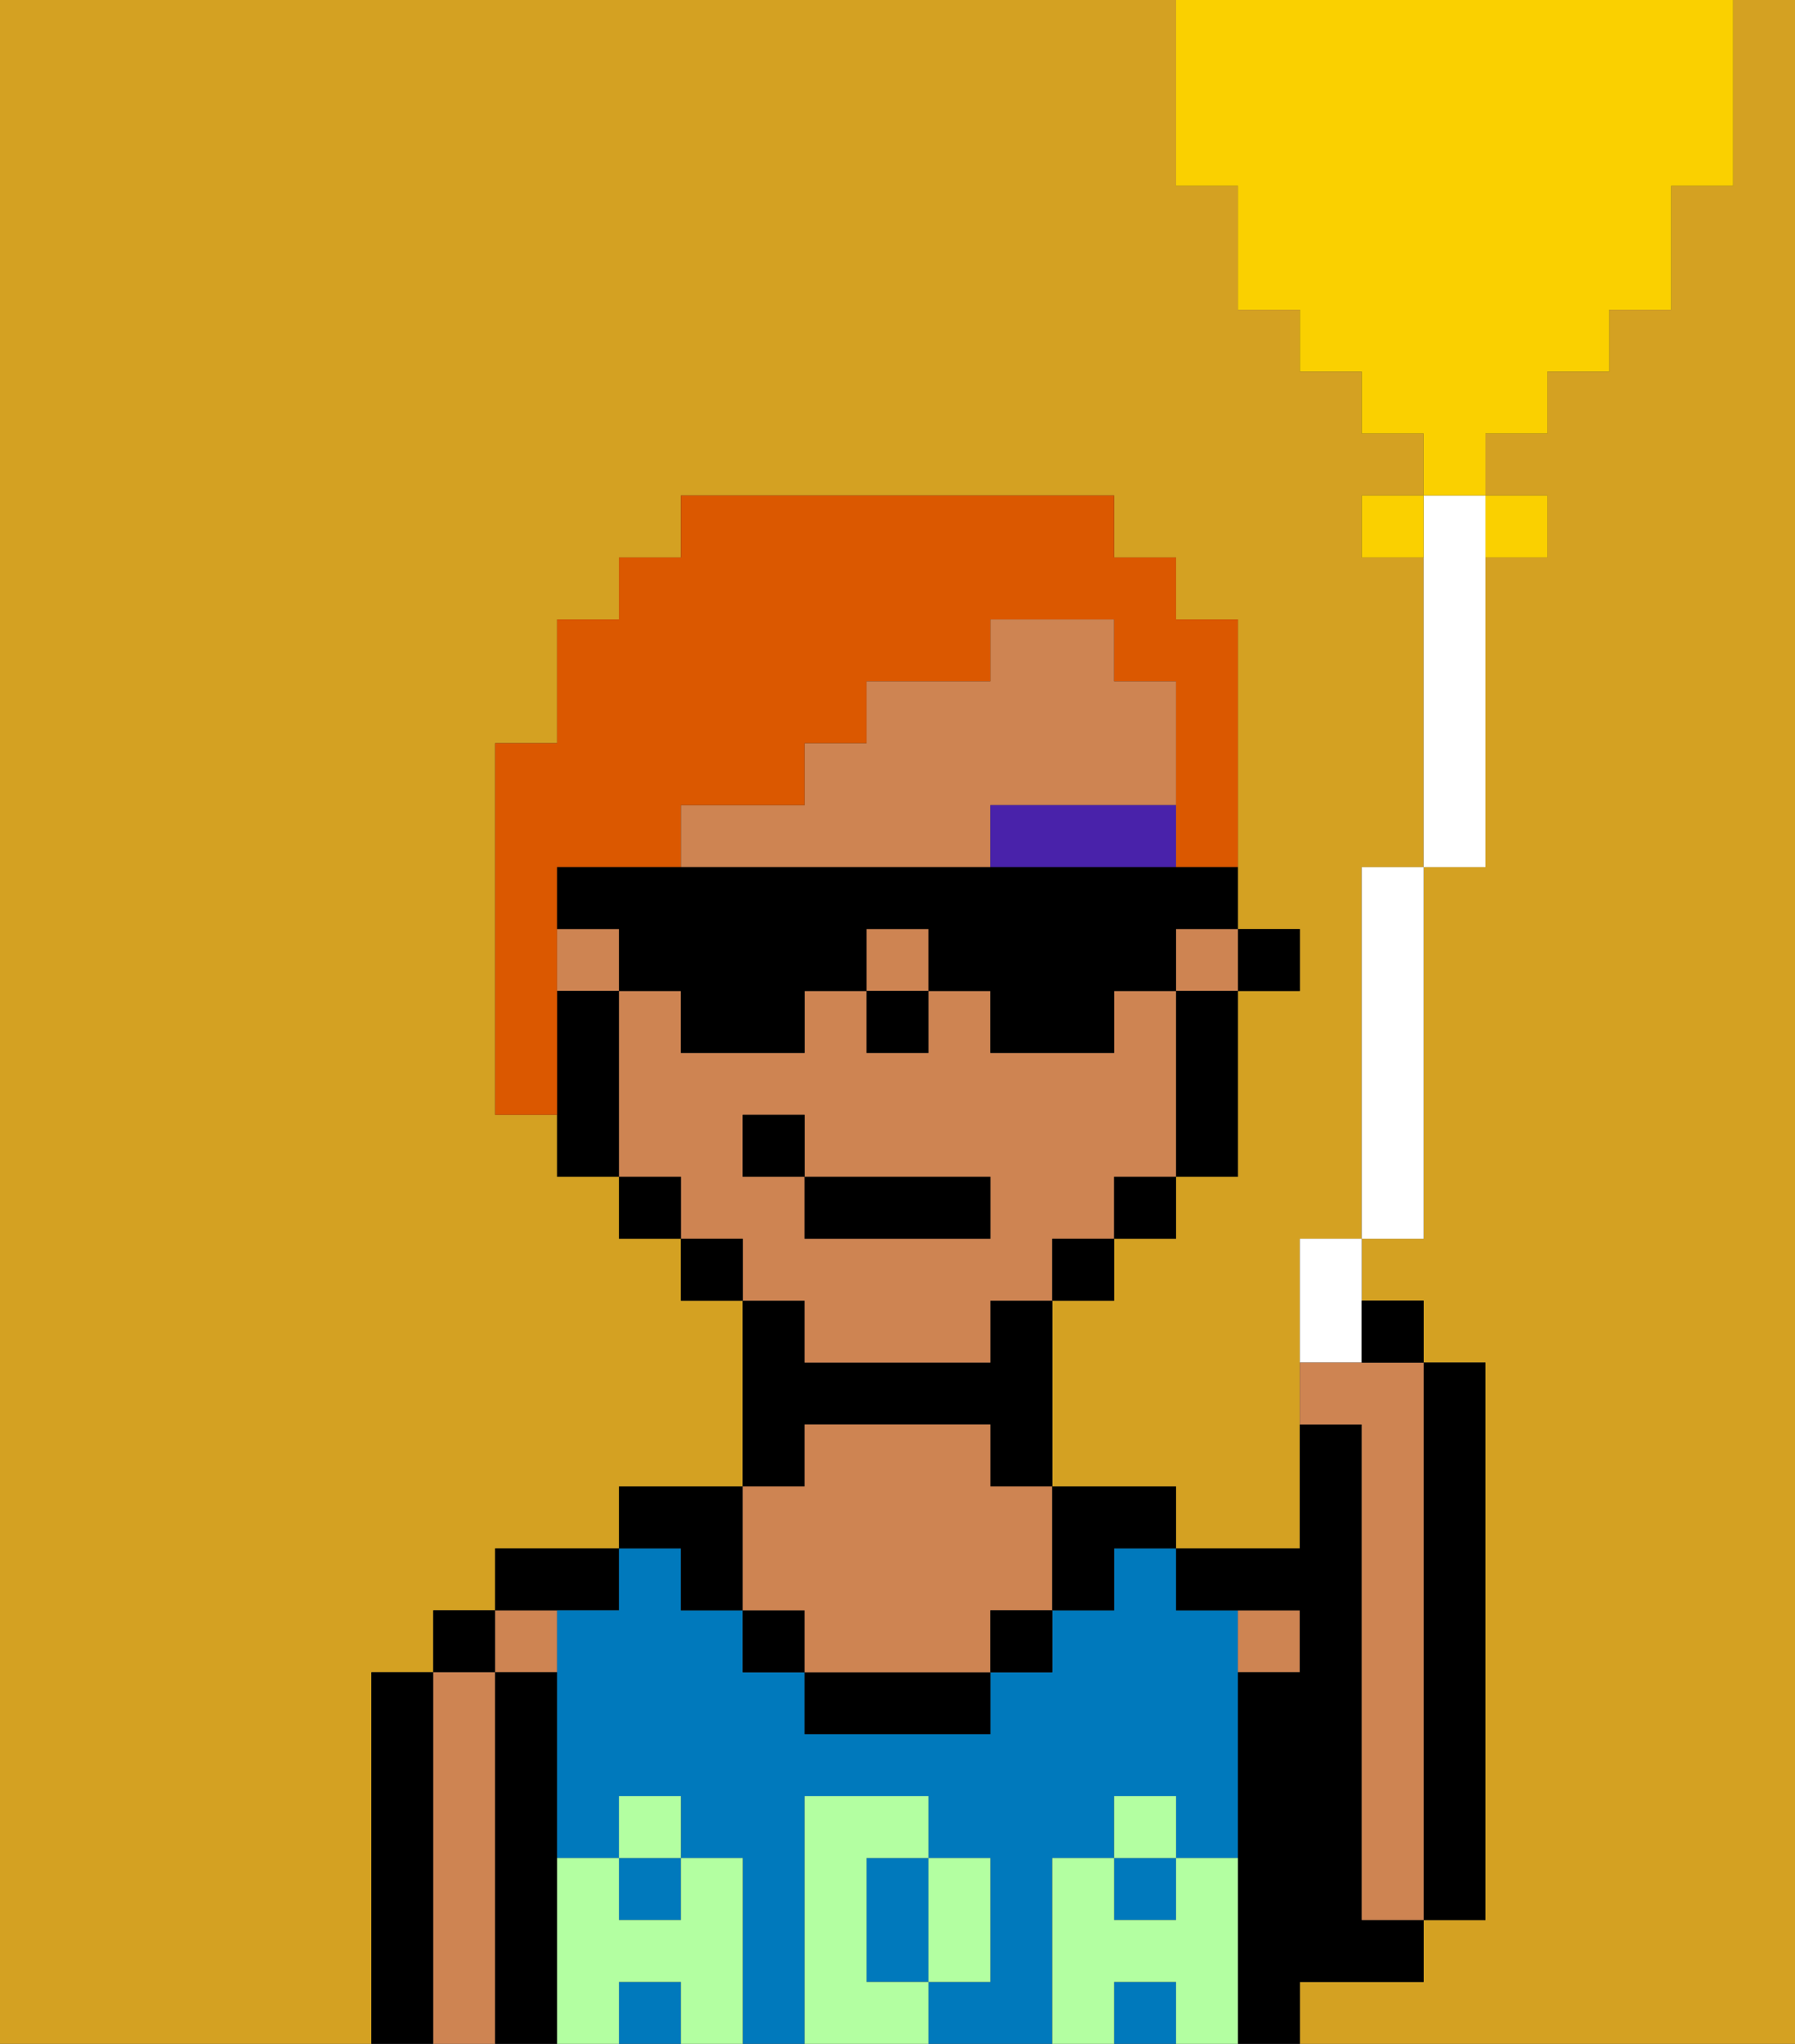 <svg xmlns="http://www.w3.org/2000/svg" viewBox="0 0 29 33"><rect x="0" y="0" width="29" height="33" fill="#333333" stroke="none"/><defs><style>polygon,rect,path{shape-rendering:crispedges;}.ca26-1{fill:#d4a122;}.ca26-2{fill:#000000;}.ca26-3{fill:#ce8452;}.ca26-4{fill:#0079bc;}.ca26-5{fill:#b3ffa1;}.ca26-6{fill:#4922aa;}.ca26-7{fill:#db5800;}.ca26-8{fill:#ffffff;}.ca26-9{fill:#fad000;}</style></defs><path class="ca26-1" d="M28,3H27V5H26V6H25V7H24V8h1V9H24v5H23v6H22v1h1v1h1v9H23v1H21v1h8V0H28Z"/><path class="ca26-1" d="M6,27H7V26H8V25h2V24h2V21H11V20H10V19H9V18H8V12H9V10h1V9h1V8h7V9h1v1h1v5h1v1H20v3H19v1H18v1H17v3h2v1h2V20h1V14h1V9H22V8h1V7H22V6H21V5H20V3H19V0H0V33H6V27Z"/><path class="ca26-2" d="M7,27H6v6H7V27Z"/><rect class="ca26-2" x="7" y="26" width="1" height="1"/><path class="ca26-3" d="M8,27H7v6H8V27Z"/><rect class="ca26-3" x="8" y="26" width="1" height="1"/><path class="ca26-2" d="M9,30V27H8v6H9V30Z"/><path class="ca26-2" d="M8,26h2V25H8Z"/><path class="ca26-4" d="M17,30h1V29h1v1h1V26H19V25H18v1H17v1H16v1H13V27H12V26H11V25H10v1H9v4h1V29h1v1h1v3h1V29h2v1h1v2H15v1h2V30Z"/><rect class="ca26-4" x="18" y="30" width="1" height="1"/><rect class="ca26-4" x="18" y="32" width="1" height="1"/><path class="ca26-4" d="M14,31v1h1V30H14Z"/><rect class="ca26-4" x="10" y="30" width="1" height="1"/><rect class="ca26-4" x="10" y="32" width="1" height="1"/><path class="ca26-2" d="M10,24v1h1v1h1V24Z"/><path class="ca26-2" d="M13,23h3v1h1V21H16v1H13V21H12v3h1Z"/><rect class="ca26-2" x="12" y="26" width="1" height="1"/><path class="ca26-2" d="M13,27v1h3V27H13Z"/><path class="ca26-3" d="M16,24V23H13v1H12v2h1v1h3V26h1V24Z"/><rect class="ca26-2" x="16" y="26" width="1" height="1"/><path class="ca26-2" d="M18,24H17v2h1V25h1V24Z"/><path class="ca26-3" d="M21,27V26H20v1Z"/><path class="ca26-2" d="M22,32h1V31H22V23H21v2H19v1h2v1H20v6h1V32Z"/><path class="ca26-2" d="M23,31h1V22H23v9Z"/><path class="ca26-5" d="M20,30H19v1H18V30H17v3h1V32h1v1h1V30Z"/><rect class="ca26-5" x="18" y="29" width="1" height="1"/><path class="ca26-5" d="M16,32V30H15v2Z"/><path class="ca26-5" d="M14,32V30h1V29H13v4h2V32Z"/><path class="ca26-5" d="M12,30H11v1H10V30H9v3h1V32h1v1h1V30Z"/><rect class="ca26-5" x="10" y="29" width="1" height="1"/><rect class="ca26-2" x="20" y="15" width="1" height="1"/><rect class="ca26-3" x="9" y="15" width="1" height="1"/><rect class="ca26-3" x="14" y="15" width="1" height="1"/><path class="ca26-3" d="M16,14V13h3V11H18V10H16v1H14v1H13v1H11v1h5Z"/><path class="ca26-3" d="M13,22h3V21h1V20h1V19h1V16H18v1H16V16H15v1H14V16H13v1H11V16H10v3h1v1h1v1h1Zm-1-3V18h1v1h3v1H13V19Z"/><rect class="ca26-3" x="19" y="15" width="1" height="1"/><path class="ca26-2" d="M19,17v2h1V16H19Z"/><rect class="ca26-2" x="18" y="19" width="1" height="1"/><rect class="ca26-2" x="17" y="20" width="1" height="1"/><rect class="ca26-2" x="11" y="20" width="1" height="1"/><rect class="ca26-2" x="10" y="19" width="1" height="1"/><path class="ca26-2" d="M10,16H9v3h1V16Z"/><rect class="ca26-2" x="14" y="16" width="1" height="1"/><path class="ca26-6" d="M16,14h3V13H16Z"/><rect class="ca26-2" x="13" y="19" width="3" height="1"/><rect class="ca26-2" x="12" y="18" width="1" height="1"/><path class="ca26-7" d="M9,15V14h2V13h2V12h1V11h2V10h2v1h1v3h1V10H19V9H18V8H11V9H10v1H9v2H8v6H9V15Z"/><path class="ca26-2" d="M18,14H9v1h1v1h1v1h2V16h1V15h1v1h1v1h2V16h1V15h1V14H18Z"/><path class="ca26-8" d="M23,9v5h1V8H23Z"/><rect class="ca26-8" x="22" y="14" width="1" height="6"/><path class="ca26-8" d="M21,22h1V20H21Z"/><rect class="ca26-9" x="22" y="8" width="1" height="1"/><path class="ca26-9" d="M25,9V8H24V9Z"/><path class="ca26-9" d="M20,3V5h1V6h1V7h1V8h1V7h1V6h1V5h1V3h1V0H19V3Z"/><path class="ca26-3" d="M21,22v1h1v8h1V22H21Z"/><path class="ca26-2" d="M23,22V21H22v1Z"/></svg>